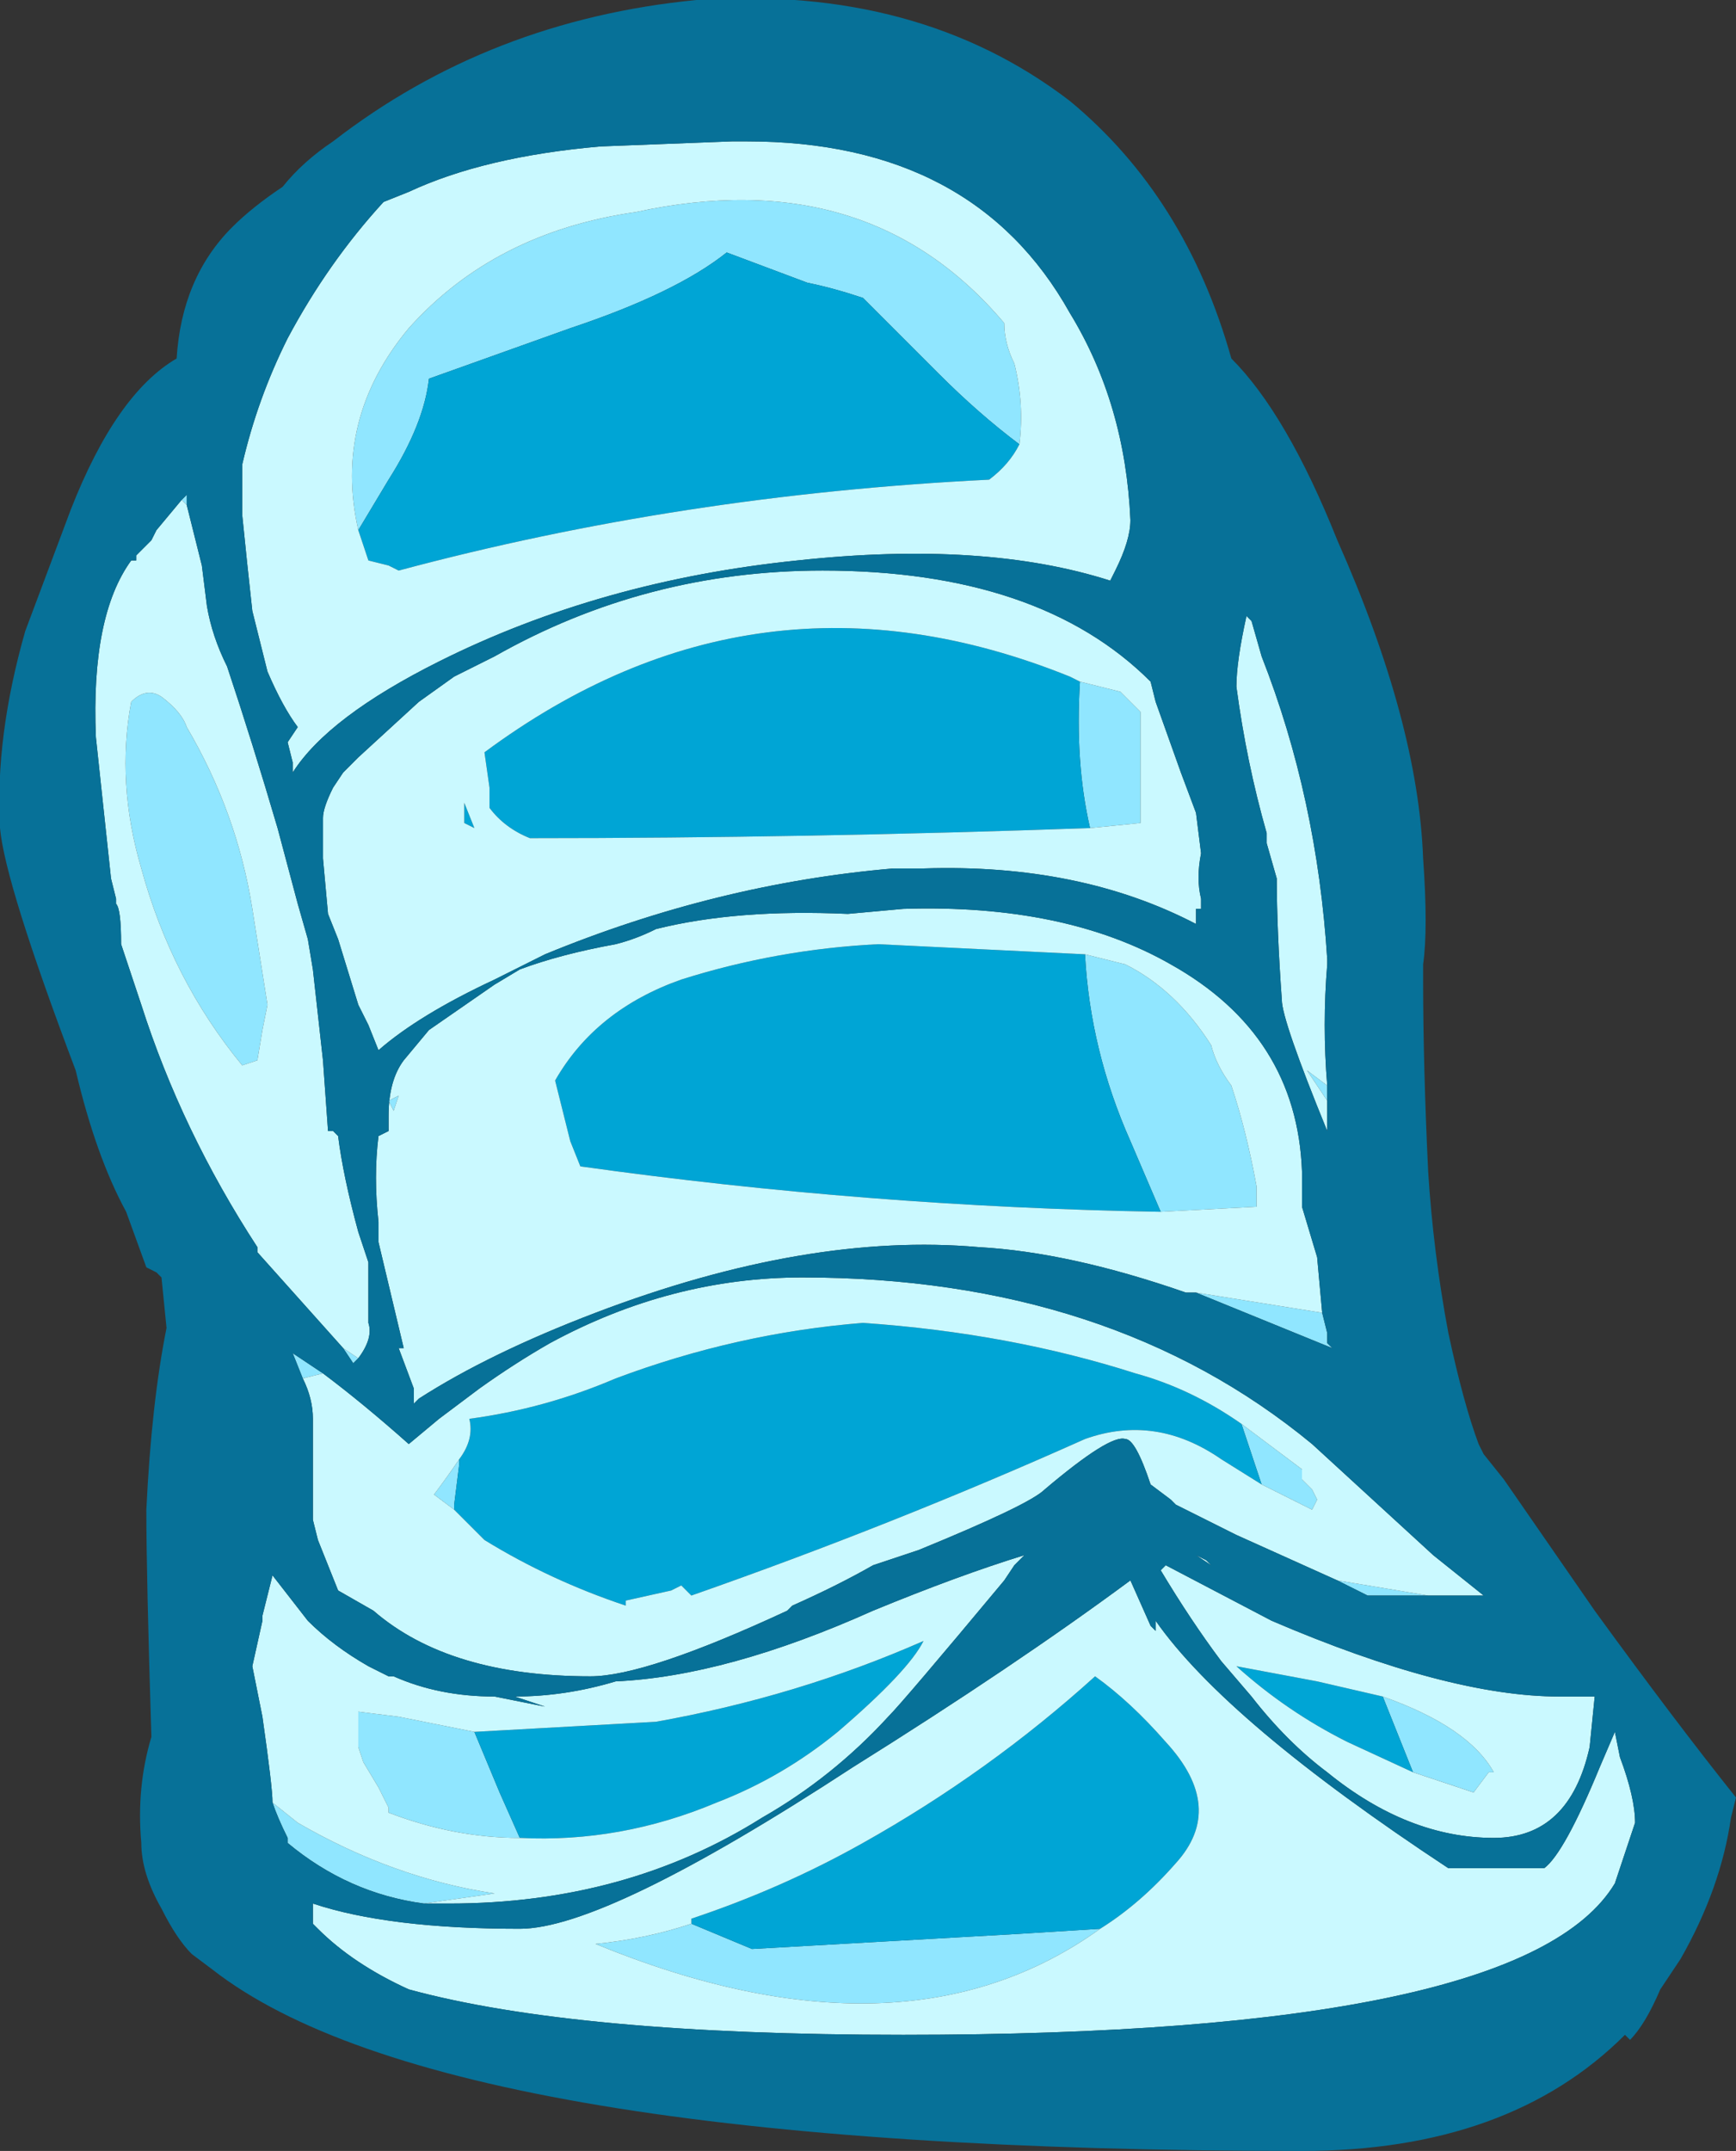 <?xml version="1.0" encoding="UTF-8" standalone="no"?>
<svg xmlns:ffdec="https://www.free-decompiler.com/flash" xmlns:xlink="http://www.w3.org/1999/xlink" ffdec:objectType="shape" height="21.3px" width="17.2px" xmlns="http://www.w3.org/2000/svg">
  <rect width="100%" height="100%" fill="#333333" stroke="none"/>
  <g transform="matrix(1.0, 0.0, 0.0, 1.0, 7.45, 14.5)">
    <path d="M-3.9 -9.25 Q-4.15 -10.35 -3.4 -11.25 -2.55 -12.2 -1.15 -12.4 1.15 -12.9 2.5 -11.3 2.5 -11.1 2.6 -10.9 2.7 -10.5 2.65 -10.1 2.25 -10.4 1.85 -10.8 L1.1 -11.55 Q0.8 -11.65 0.55 -11.7 L-0.25 -12.0 Q-0.75 -11.6 -1.8 -11.25 L-3.2 -10.75 Q-3.25 -10.3 -3.6 -9.75 L-3.9 -9.25 M3.35 -6.3 Q3.2 -6.95 3.25 -7.75 L3.65 -7.65 3.85 -7.45 3.85 -6.35 3.35 -6.3 M4.9 -8.4 L4.95 -8.35 4.9 -8.4 M5.7 -3.75 L5.7 -3.6 5.5 -3.9 5.7 -3.75 M3.3 -5.05 L3.7 -4.95 Q4.2 -4.7 4.55 -4.15 4.6 -3.95 4.75 -3.75 4.9 -3.3 5.0 -2.75 L5.0 -2.55 4.05 -2.5 3.75 -3.2 Q3.35 -4.1 3.3 -5.05 M4.4 -1.7 L5.65 -1.5 5.7 -1.3 5.7 -1.2 5.75 -1.15 4.4 -1.7 M4.85 -0.4 L5.45 0.05 5.45 0.15 5.55 0.25 5.6 0.35 5.55 0.45 5.05 0.2 4.85 -0.4 M-2.95 0.45 L-3.15 0.3 Q-3.0 0.1 -2.9 -0.05 L-2.9 0.0 -2.95 0.4 -2.95 0.45 M-4.25 -0.9 L-4.45 -0.85 -4.55 -1.1 -4.25 -0.9 M5.8 1.15 L6.7 1.3 6.1 1.3 5.8 1.15 M6.25 2.3 Q7.1 2.6 7.35 3.05 L7.3 3.05 7.15 3.25 6.55 3.05 6.25 2.3 M-0.6 4.55 L0.0 4.8 2.65 4.65 3.45 4.6 Q1.5 6.0 -1.55 4.75 -1.05 4.7 -0.6 4.55 M-4.75 3.35 L-4.5 3.55 Q-3.55 4.1 -2.55 4.25 L-3.25 4.35 Q-4.0 4.25 -4.6 3.75 L-4.6 3.7 Q-4.7 3.5 -4.75 3.35 M-2.75 2.65 L-2.5 3.25 -2.3 3.7 Q-2.95 3.7 -3.6 3.45 L-3.6 3.4 -3.7 3.2 -3.85 2.95 -3.9 2.8 -3.9 2.45 -3.5 2.5 -2.75 2.65 M-5.6 -9.5 L-5.65 -9.55 -5.6 -9.6 -5.6 -9.5 M-4.05 -1.15 L-3.9 -1.05 -3.95 -1.0 -4.05 -1.15 M-6.15 -7.55 Q-6.0 -7.7 -5.85 -7.6 -5.65 -7.45 -5.6 -7.3 -5.1 -6.45 -4.95 -5.5 L-4.8 -4.55 -4.85 -4.3 -4.9 -4.0 -5.05 -3.95 Q-5.75 -4.8 -6.05 -5.9 -6.3 -6.75 -6.15 -7.55 M-3.6 -3.6 L-3.5 -3.65 -3.55 -3.5 -3.6 -3.6" fill="#90e6ff" fill-rule="evenodd" stroke="none"/>
    <path d="M-3.9 -9.25 L-3.6 -9.75 Q-3.25 -10.3 -3.2 -10.75 L-1.8 -11.25 Q-0.75 -11.6 -0.25 -12.0 L0.55 -11.7 Q0.8 -11.65 1.1 -11.55 L1.85 -10.8 Q2.25 -10.4 2.65 -10.1 2.55 -9.9 2.35 -9.75 -0.7 -9.6 -3.5 -8.85 L-3.6 -8.9 -3.8 -8.95 -3.9 -9.25 M3.35 -6.3 Q0.55 -6.2 -2.2 -6.2 -2.45 -6.3 -2.6 -6.5 L-2.6 -6.7 -2.65 -7.05 Q0.05 -9.05 3.15 -7.8 L3.25 -7.75 Q3.2 -6.95 3.35 -6.3 M3.3 -5.05 Q3.35 -4.1 3.75 -3.2 L4.05 -2.5 Q1.15 -2.55 -1.7 -2.95 L-1.8 -3.2 -1.95 -3.8 Q-1.55 -4.5 -0.7 -4.8 0.25 -5.1 1.25 -5.15 L3.3 -5.05 M4.85 -0.4 L5.05 0.2 4.65 -0.05 Q4.0 -0.5 3.3 -0.25 1.4 0.6 -0.6 1.3 L-0.7 1.2 -0.8 1.25 -1.25 1.35 -1.25 1.4 Q-2.0 1.15 -2.65 0.75 L-2.95 0.45 -2.95 0.4 -2.9 0.0 -2.9 -0.05 Q-2.75 -0.25 -2.8 -0.45 -2.05 -0.55 -1.35 -0.85 -0.15 -1.3 1.1 -1.4 2.55 -1.3 3.8 -0.9 4.35 -0.75 4.85 -0.4 M6.25 2.3 L6.55 3.05 5.9 2.75 Q5.3 2.45 4.8 2.0 L5.6 2.15 6.25 2.3 M-0.6 4.55 L-0.6 4.5 Q0.3 4.2 1.1 3.75 2.35 3.05 3.4 2.1 3.75 2.35 4.1 2.75 4.7 3.4 4.2 3.95 3.85 4.35 3.45 4.6 L2.65 4.65 0.0 4.8 -0.6 4.55 M-2.75 2.65 L-0.95 2.55 Q0.45 2.3 1.7 1.75 1.55 2.05 0.85 2.65 0.3 3.1 -0.35 3.35 -1.3 3.75 -2.3 3.7 L-2.5 3.25 -2.75 2.65 M-2.85 -6.55 L-2.75 -6.3 -2.85 -6.35 -2.85 -6.55" fill="#00a5d5" fill-rule="evenodd" stroke="none"/>
    <path d="M2.65 -10.1 Q2.7 -10.5 2.6 -10.9 2.5 -11.1 2.5 -11.3 1.15 -12.9 -1.15 -12.4 -2.55 -12.2 -3.4 -11.25 -4.15 -10.35 -3.9 -9.25 L-3.8 -8.95 -3.6 -8.9 -3.5 -8.85 Q-0.7 -9.6 2.35 -9.75 2.55 -9.9 2.65 -10.1 M3.75 -9.35 Q3.75 -9.15 3.6 -8.85 L3.55 -8.75 Q2.3 -9.15 0.45 -8.95 -1.5 -8.75 -3.1 -7.95 -4.2 -7.4 -4.55 -6.85 L-4.55 -6.95 -4.6 -7.15 -4.5 -7.3 Q-4.65 -7.5 -4.8 -7.85 L-4.95 -8.45 Q-5.0 -8.9 -5.05 -9.4 L-5.05 -9.9 Q-4.9 -10.55 -4.6 -11.15 -4.2 -11.9 -3.65 -12.5 L-3.4 -12.6 Q-2.65 -12.95 -1.5 -13.05 L-0.2 -13.1 -0.05 -13.1 Q2.2 -13.1 3.15 -11.4 3.7 -10.5 3.75 -9.35 M3.25 -7.75 L3.15 -7.8 Q0.05 -9.05 -2.65 -7.05 L-2.6 -6.7 -2.6 -6.5 Q-2.45 -6.3 -2.2 -6.2 0.55 -6.2 3.35 -6.3 L3.85 -6.35 3.85 -7.45 3.65 -7.65 3.25 -7.75 M3.95 -7.75 L4.0 -7.55 4.25 -6.85 4.4 -6.45 4.45 -6.05 Q4.4 -5.8 4.45 -5.6 L4.45 -5.5 4.4 -5.5 4.4 -5.35 Q3.25 -5.95 1.7 -5.9 L1.4 -5.9 Q-0.35 -5.75 -2.05 -5.05 L-2.55 -4.8 Q-3.3 -4.45 -3.7 -4.1 L-3.8 -4.35 -3.9 -4.55 -4.1 -5.2 -4.2 -5.45 -4.25 -6.0 -4.25 -6.4 Q-4.25 -6.5 -4.15 -6.7 L-4.05 -6.85 -3.9 -7.0 -3.3 -7.55 -2.95 -7.8 -2.55 -8.0 Q-1.05 -8.85 0.7 -8.85 2.85 -8.85 3.95 -7.75 M5.7 -3.6 L5.7 -3.3 Q5.25 -4.4 5.25 -4.6 5.2 -5.3 5.2 -5.8 L5.1 -6.15 5.1 -6.25 Q4.9 -6.95 4.8 -7.7 4.8 -7.95 4.9 -8.4 L4.95 -8.35 5.05 -8.0 Q5.6 -6.6 5.7 -5.0 L5.7 -4.95 Q5.65 -4.35 5.7 -3.75 L5.5 -3.9 5.7 -3.6 M4.05 -2.5 L5.0 -2.55 5.0 -2.75 Q4.9 -3.3 4.75 -3.75 4.6 -3.95 4.55 -4.15 4.2 -4.7 3.7 -4.95 L3.3 -5.05 1.25 -5.15 Q0.25 -5.1 -0.7 -4.8 -1.55 -4.5 -1.95 -3.8 L-1.8 -3.2 -1.7 -2.95 Q1.15 -2.55 4.05 -2.5 M4.4 -1.7 L4.3 -1.7 Q3.15 -2.1 2.25 -2.15 0.55 -2.3 -1.55 -1.5 -2.6 -1.1 -3.3 -0.65 L-3.35 -0.6 -3.35 -0.75 -3.5 -1.15 -3.45 -1.15 -3.7 -2.2 -3.7 -2.4 Q-3.75 -2.85 -3.7 -3.25 L-3.6 -3.3 -3.6 -3.45 Q-3.6 -3.8 -3.45 -4.0 L-3.2 -4.3 -2.55 -4.75 -2.3 -4.9 Q-1.9 -5.05 -1.35 -5.15 -1.15 -5.2 -0.95 -5.3 -0.15 -5.5 0.95 -5.45 L1.5 -5.5 Q3.1 -5.55 4.15 -4.95 5.4 -4.25 5.45 -2.9 L5.45 -2.55 5.6 -2.05 5.65 -1.5 4.4 -1.7 M5.05 0.2 L5.55 0.45 5.6 0.35 5.55 0.25 5.45 0.15 5.45 0.05 4.85 -0.4 Q4.35 -0.75 3.8 -0.9 2.55 -1.3 1.1 -1.4 -0.15 -1.3 -1.35 -0.85 -2.05 -0.55 -2.8 -0.45 -2.75 -0.25 -2.9 -0.05 -3.0 0.1 -3.15 0.3 L-2.95 0.45 -2.65 0.75 Q-2.0 1.15 -1.25 1.4 L-1.25 1.35 -0.8 1.25 -0.7 1.2 -0.6 1.3 Q1.4 0.6 3.3 -0.25 4.0 -0.5 4.65 -0.05 L5.05 0.2 M-4.25 -0.9 Q-3.85 -0.6 -3.4 -0.2 L-3.1 -0.45 -2.7 -0.75 Q-2.35 -1.0 -2.0 -1.2 -0.8 -1.85 0.5 -1.85 3.55 -1.85 5.55 -0.2 L6.75 0.9 7.25 1.3 6.7 1.3 5.8 1.15 4.8 0.7 4.2 0.4 4.15 0.35 3.95 0.2 Q3.8 -0.25 3.7 -0.25 3.55 -0.3 2.9 0.25 2.75 0.4 1.65 0.85 L1.2 1.0 Q0.85 1.2 0.4 1.4 L0.35 1.45 Q-1.05 2.1 -1.6 2.1 -3.0 2.1 -3.75 1.45 L-4.1 1.25 -4.3 0.75 -4.35 0.55 -4.35 0.15 Q-4.35 -0.15 -4.35 -0.35 L-4.35 -0.45 Q-4.35 -0.65 -4.45 -0.85 L-4.25 -0.9 M6.55 3.05 L7.15 3.25 7.3 3.05 7.35 3.05 Q7.1 2.6 6.25 2.3 L5.6 2.15 4.8 2.0 Q5.3 2.45 5.9 2.75 L6.55 3.05 M4.4 0.9 L4.5 0.95 4.55 1.0 4.4 0.9 M8.55 2.65 L8.6 2.9 Q8.75 3.3 8.75 3.55 L8.55 4.15 Q7.65 5.65 1.5 5.65 -1.75 5.65 -3.4 5.2 -3.95 4.95 -4.3 4.6 L-4.35 4.55 -4.35 4.35 Q-3.6 4.6 -2.3 4.6 -1.45 4.6 1.0 3.0 2.6 2.0 3.75 1.15 L3.95 1.6 4.0 1.65 4.0 1.55 Q4.7 2.55 6.9 4.0 L7.85 4.0 Q8.05 3.85 8.4 3.0 L8.55 2.65 M8.0 2.3 L8.35 2.3 8.3 2.8 Q8.1 3.7 7.35 3.7 6.5 3.7 5.7 3.05 5.3 2.75 4.95 2.3 L4.65 1.95 Q4.35 1.55 4.05 1.05 L4.1 1.0 5.15 1.55 Q6.9 2.3 8.0 2.3 M3.45 4.6 Q3.85 4.35 4.2 3.95 4.7 3.4 4.1 2.75 3.75 2.35 3.4 2.1 2.35 3.05 1.1 3.75 0.3 4.2 -0.6 4.5 L-0.6 4.55 Q-1.05 4.7 -1.55 4.75 1.5 6.0 3.45 4.6 M-4.75 3.35 Q-4.75 3.2 -4.85 2.5 L-4.95 2.0 -4.85 1.55 -4.85 1.5 -4.75 1.1 -4.4 1.55 Q-4.15 1.8 -3.8 2.0 L-3.6 2.1 -3.55 2.1 Q-3.1 2.3 -2.55 2.3 L-2.05 2.4 -2.35 2.3 Q-1.85 2.3 -1.35 2.15 -0.25 2.1 1.2 1.45 2.05 1.1 2.7 0.9 L2.6 1.0 2.5 1.15 Q1.5 2.35 1.35 2.5 0.8 3.1 0.1 3.5 -1.25 4.35 -3.0 4.35 L-3.25 4.35 -2.55 4.25 Q-3.55 4.1 -4.5 3.55 L-4.75 3.35 M-2.3 3.7 Q-1.3 3.75 -0.35 3.35 0.3 3.1 0.85 2.65 1.55 2.05 1.7 1.75 0.45 2.3 -0.95 2.55 L-2.75 2.65 -3.5 2.5 -3.9 2.45 -3.9 2.8 -3.85 2.95 -3.7 3.2 -3.6 3.4 -3.6 3.45 Q-2.95 3.7 -2.3 3.7 M-5.6 -9.5 L-5.45 -8.9 -5.4 -8.5 Q-5.35 -8.2 -5.2 -7.9 -4.95 -7.15 -4.7 -6.3 L-4.5 -5.55 -4.4 -5.2 -4.35 -4.9 -4.25 -4.0 -4.2 -3.3 -4.15 -3.3 -4.1 -3.25 Q-4.05 -2.85 -3.9 -2.3 L-3.8 -2.0 -3.8 -1.4 Q-3.75 -1.25 -3.9 -1.05 L-4.05 -1.15 -4.9 -2.1 -4.9 -2.15 Q-5.65 -3.3 -6.05 -4.55 L-6.25 -5.15 Q-6.25 -5.5 -6.3 -5.55 L-6.3 -5.6 -6.35 -5.8 -6.5 -7.2 Q-6.55 -8.4 -6.15 -8.95 L-6.1 -8.95 -6.1 -9.0 -5.95 -9.15 -5.9 -9.25 -5.65 -9.55 -5.6 -9.5 M-6.15 -7.55 Q-6.3 -6.75 -6.05 -5.9 -5.75 -4.8 -5.05 -3.95 L-4.9 -4.0 -4.85 -4.3 -4.8 -4.55 -4.95 -5.5 Q-5.1 -6.45 -5.6 -7.3 -5.65 -7.45 -5.85 -7.6 -6.0 -7.7 -6.15 -7.55 M-2.85 -6.55 L-2.85 -6.35 -2.75 -6.3 -2.85 -6.55 M-3.6 -3.6 L-3.55 -3.5 -3.5 -3.65 -3.6 -3.6" fill="#caf9ff" fill-rule="evenodd" stroke="none"/>
    <path d="M4.75 -10.95 Q5.3 -10.4 5.8 -9.15 6.6 -7.35 6.65 -6.0 6.7 -5.3 6.65 -4.95 L6.65 -4.8 Q6.65 -3.95 6.7 -2.9 6.75 -2.1 6.9 -1.3 7.05 -0.6 7.2 -0.2 L7.25 -0.1 7.45 0.15 8.35 1.45 Q9.15 2.55 9.75 3.3 L9.7 3.5 Q9.6 4.2 9.2 4.9 L9.0 5.2 Q8.85 5.55 8.7 5.7 L8.65 5.65 Q7.5 6.8 5.45 6.8 -3.05 6.8 -5.35 5.0 L-5.55 4.85 Q-5.7 4.7 -5.85 4.4 -6.05 4.05 -6.05 3.75 -6.1 3.2 -5.95 2.7 -6.0 1.1 -6.0 0.45 -5.95 -0.6 -5.8 -1.35 L-5.85 -1.85 -5.9 -1.9 -6.0 -1.95 -6.2 -2.5 Q-6.5 -3.05 -6.7 -3.9 -7.4 -5.75 -7.45 -6.3 -7.5 -7.2 -7.2 -8.25 L-6.75 -9.45 Q-6.3 -10.6 -5.7 -10.95 -5.65 -11.75 -5.15 -12.25 -4.95 -12.45 -4.65 -12.65 -4.45 -12.9 -4.15 -13.1 -2.6 -14.3 -0.55 -14.5 1.65 -14.65 3.15 -13.5 4.3 -12.55 4.75 -10.95 M3.75 -9.35 Q3.7 -10.5 3.15 -11.4 2.2 -13.1 -0.05 -13.1 L-0.2 -13.1 -1.5 -13.05 Q-2.65 -12.95 -3.4 -12.6 L-3.65 -12.5 Q-4.2 -11.9 -4.6 -11.15 -4.9 -10.55 -5.05 -9.9 L-5.05 -9.4 Q-5.0 -8.9 -4.95 -8.45 L-4.8 -7.85 Q-4.65 -7.5 -4.5 -7.3 L-4.6 -7.15 -4.55 -6.95 -4.55 -6.85 Q-4.2 -7.4 -3.1 -7.95 -1.5 -8.75 0.45 -8.95 2.3 -9.15 3.55 -8.75 L3.6 -8.85 Q3.75 -9.15 3.75 -9.35 M3.95 -7.75 Q2.85 -8.85 0.7 -8.85 -1.05 -8.85 -2.55 -8.0 L-2.95 -7.8 -3.3 -7.55 -3.9 -7.0 -4.05 -6.85 -4.15 -6.7 Q-4.25 -6.5 -4.25 -6.4 L-4.25 -6.0 -4.2 -5.45 -4.1 -5.2 -3.9 -4.55 -3.8 -4.35 -3.7 -4.1 Q-3.3 -4.45 -2.55 -4.8 L-2.05 -5.05 Q-0.35 -5.75 1.4 -5.9 L1.7 -5.9 Q3.25 -5.95 4.4 -5.35 L4.4 -5.5 4.45 -5.5 4.45 -5.6 Q4.4 -5.8 4.45 -6.05 L4.4 -6.45 4.25 -6.85 4.0 -7.55 3.95 -7.75 M4.9 -8.4 Q4.8 -7.95 4.8 -7.7 4.9 -6.95 5.1 -6.25 L5.1 -6.15 5.2 -5.8 Q5.2 -5.3 5.25 -4.6 5.25 -4.4 5.7 -3.3 L5.7 -3.6 5.7 -3.75 Q5.65 -4.35 5.7 -4.95 L5.7 -5.0 Q5.6 -6.6 5.05 -8.0 L4.95 -8.35 4.9 -8.4 M5.65 -1.5 L5.6 -2.05 5.45 -2.55 5.45 -2.9 Q5.4 -4.25 4.15 -4.95 3.1 -5.55 1.5 -5.5 L0.95 -5.45 Q-0.15 -5.5 -0.95 -5.3 -1.15 -5.2 -1.35 -5.15 -1.9 -5.05 -2.3 -4.9 L-2.55 -4.75 -3.2 -4.3 -3.45 -4.0 Q-3.6 -3.8 -3.6 -3.45 L-3.6 -3.3 -3.7 -3.25 Q-3.75 -2.85 -3.7 -2.4 L-3.7 -2.2 -3.45 -1.15 -3.5 -1.15 -3.35 -0.75 -3.35 -0.6 -3.3 -0.65 Q-2.6 -1.1 -1.55 -1.5 0.55 -2.3 2.25 -2.15 3.15 -2.1 4.3 -1.7 L4.4 -1.7 5.75 -1.15 5.7 -1.2 5.7 -1.3 5.65 -1.5 M6.7 1.3 L7.25 1.3 6.75 0.9 5.55 -0.2 Q3.55 -1.85 0.5 -1.85 -0.8 -1.85 -2.0 -1.2 -2.35 -1.0 -2.7 -0.75 L-3.1 -0.45 -3.4 -0.2 Q-3.85 -0.6 -4.25 -0.9 L-4.55 -1.1 -4.45 -0.85 Q-4.35 -0.65 -4.35 -0.45 L-4.35 -0.35 Q-4.35 -0.15 -4.35 0.15 L-4.35 0.55 -4.3 0.75 -4.1 1.25 -3.75 1.45 Q-3.0 2.1 -1.6 2.1 -1.05 2.1 0.35 1.45 L0.4 1.4 Q0.85 1.2 1.2 1.0 L1.65 0.85 Q2.75 0.4 2.9 0.25 3.55 -0.3 3.7 -0.25 3.8 -0.25 3.95 0.2 L4.15 0.35 4.2 0.4 4.8 0.7 5.8 1.15 6.1 1.3 6.7 1.3 M8.0 2.3 Q6.9 2.3 5.15 1.55 L4.1 1.0 4.05 1.05 Q4.35 1.55 4.65 1.95 L4.95 2.3 Q5.3 2.75 5.7 3.05 6.5 3.7 7.35 3.7 8.1 3.7 8.3 2.8 L8.35 2.3 8.0 2.3 M8.55 2.65 L8.4 3.0 Q8.05 3.85 7.85 4.0 L6.9 4.0 Q4.7 2.55 4.0 1.55 L4.0 1.65 3.95 1.6 3.75 1.15 Q2.6 2.0 1.0 3.0 -1.45 4.6 -2.3 4.6 -3.6 4.6 -4.35 4.35 L-4.35 4.55 -4.3 4.6 Q-3.95 4.95 -3.4 5.2 -1.75 5.65 1.5 5.65 7.65 5.65 8.55 4.15 L8.75 3.55 Q8.75 3.3 8.6 2.9 L8.55 2.65 M4.4 0.9 L4.55 1.0 4.5 0.95 4.4 0.9 M-3.25 4.35 L-3.0 4.35 Q-1.25 4.35 0.1 3.5 0.8 3.1 1.35 2.5 1.5 2.35 2.5 1.15 L2.6 1.0 2.7 0.9 Q2.05 1.1 1.2 1.45 -0.25 2.1 -1.35 2.15 -1.85 2.3 -2.35 2.3 L-2.05 2.4 -2.55 2.3 Q-3.1 2.3 -3.55 2.1 L-3.6 2.1 -3.8 2.0 Q-4.15 1.8 -4.4 1.55 L-4.75 1.1 -4.85 1.5 -4.85 1.55 -4.95 2.0 -4.85 2.5 Q-4.75 3.2 -4.75 3.35 -4.7 3.5 -4.6 3.7 L-4.6 3.75 Q-4.0 4.25 -3.25 4.35 M-3.9 -1.05 Q-3.75 -1.25 -3.8 -1.4 L-3.8 -2.0 -3.9 -2.3 Q-4.05 -2.85 -4.1 -3.25 L-4.15 -3.3 -4.2 -3.3 -4.25 -4.0 -4.35 -4.9 -4.4 -5.2 -4.5 -5.55 -4.7 -6.3 Q-4.95 -7.15 -5.2 -7.9 -5.35 -8.2 -5.4 -8.5 L-5.45 -8.9 -5.6 -9.5 -5.6 -9.6 -5.65 -9.55 -5.9 -9.25 -5.95 -9.15 -6.1 -9.0 -6.1 -8.95 -6.15 -8.95 Q-6.55 -8.4 -6.5 -7.2 L-6.35 -5.8 -6.3 -5.6 -6.3 -5.55 Q-6.25 -5.5 -6.25 -5.15 L-6.05 -4.55 Q-5.65 -3.3 -4.9 -2.15 L-4.9 -2.1 -4.05 -1.15 -3.95 -1.0 -3.9 -1.05" fill="#077198" fill-rule="evenodd" stroke="none"/>
  </g>
</svg>
